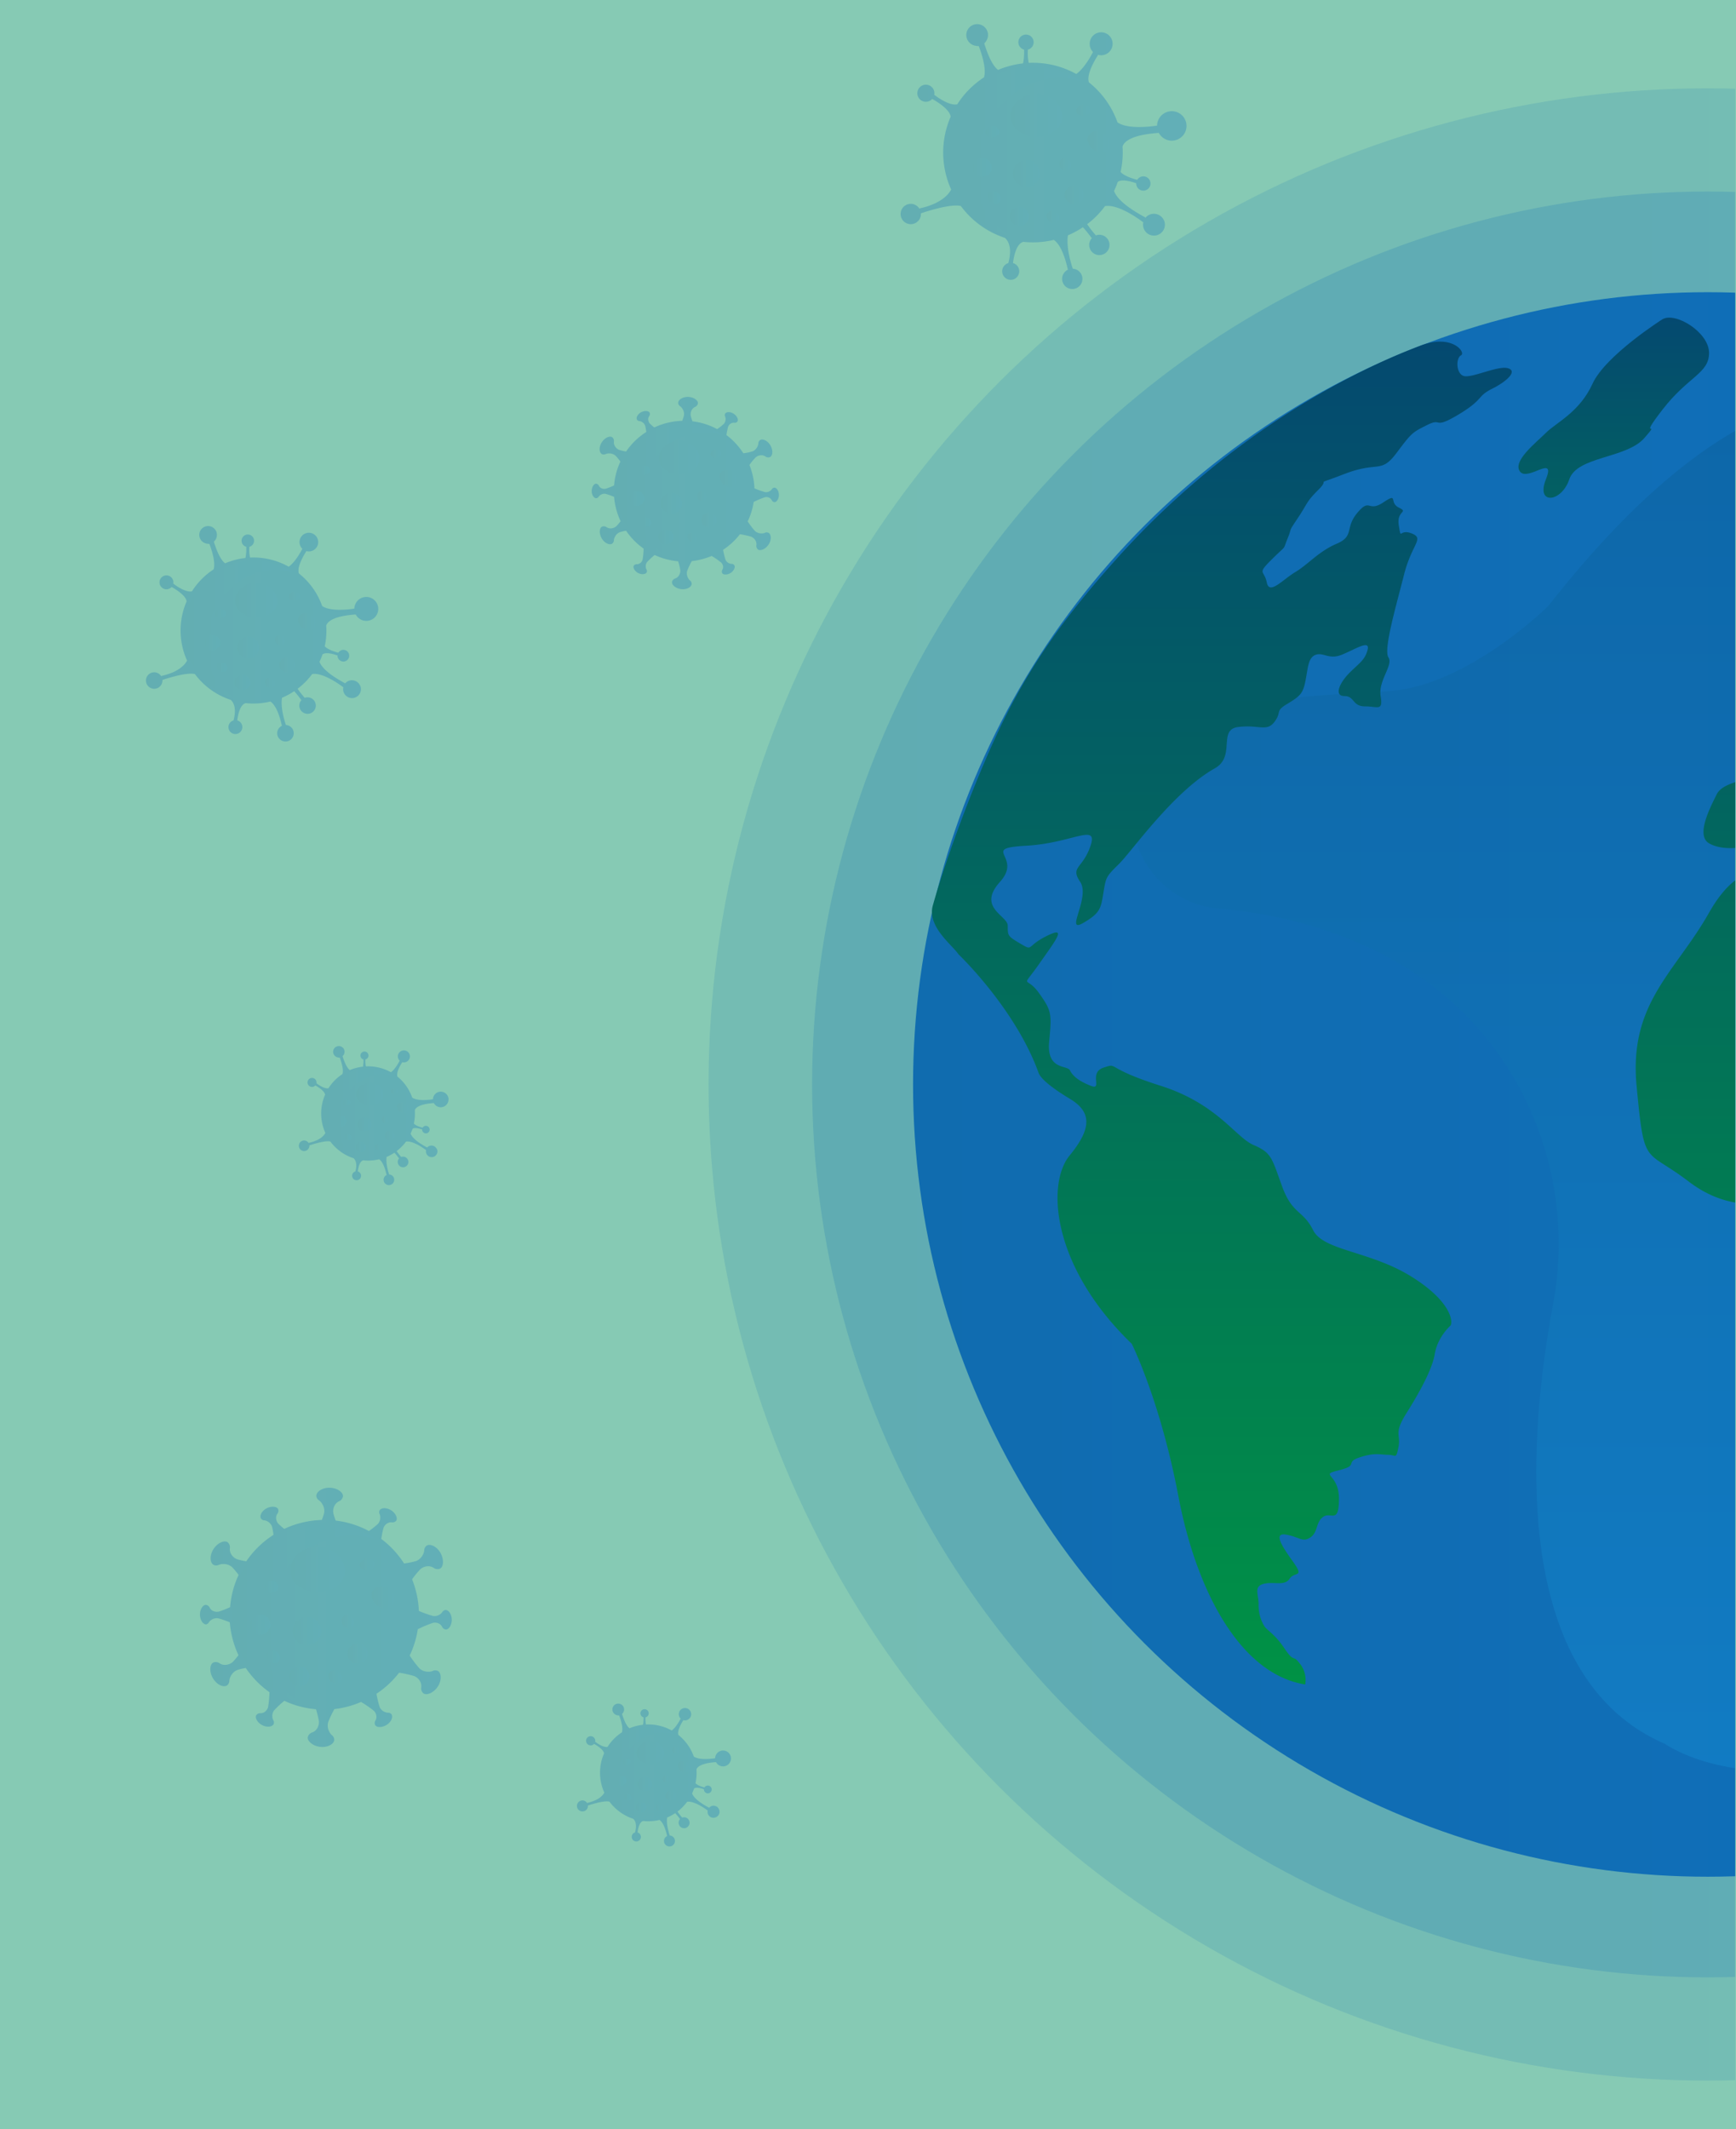<svg xmlns="http://www.w3.org/2000/svg" xmlns:xlink="http://www.w3.org/1999/xlink" viewBox="0 0 891.03 1092.17"><defs><style>.cls-1{fill:none;}.cls-2{fill:#86cab4;}.cls-3{opacity:0.3;}.cls-4{fill:url(#Degradado_sin_nombre_6);}.cls-5{fill:url(#Degradado_sin_nombre_6-2);}.cls-6{fill:url(#Degradado_sin_nombre_6-3);}.cls-7{fill:url(#Degradado_sin_nombre_6-4);}.cls-8{fill:url(#Degradado_sin_nombre_6-5);}.cls-9{fill:url(#Degradado_sin_nombre_6-6);}.cls-10{fill:url(#Degradado_sin_nombre_6-7);}.cls-11{fill:url(#Degradado_sin_nombre_6-8);}.cls-12{fill:url(#Degradado_sin_nombre_6-9);}.cls-13{fill:url(#Degradado_sin_nombre_6-10);}.cls-14{fill:url(#Degradado_sin_nombre_6-11);}.cls-15{fill:url(#Degradado_sin_nombre_6-12);}.cls-16{fill:url(#Degradado_sin_nombre_6-13);}.cls-17{fill:url(#Degradado_sin_nombre_6-14);}.cls-18{fill:url(#Degradado_sin_nombre_6-15);}.cls-19{fill:url(#Degradado_sin_nombre_6-16);}.cls-20{fill:url(#Degradado_sin_nombre_6-17);}.cls-21{fill:url(#Degradado_sin_nombre_6-18);}.cls-22{fill:url(#Degradado_sin_nombre_6-19);}.cls-23{fill:url(#Degradado_sin_nombre_6-20);}.cls-24{fill:url(#Degradado_sin_nombre_6-21);}.cls-25{fill:url(#Degradado_sin_nombre_6-22);}.cls-26{fill:url(#Degradado_sin_nombre_6-23);}.cls-27{fill:url(#Degradado_sin_nombre_6-24);}.cls-28{fill:url(#Degradado_sin_nombre_6-25);}.cls-29{fill:url(#Degradado_sin_nombre_6-26);}.cls-30{fill:url(#Degradado_sin_nombre_6-27);}.cls-31{fill:url(#Degradado_sin_nombre_6-28);}.cls-32{fill:url(#Degradado_sin_nombre_6-29);}.cls-33{fill:url(#Degradado_sin_nombre_6-30);}.cls-34{fill:url(#Degradado_sin_nombre_6-31);}.cls-35{fill:url(#Degradado_sin_nombre_6-32);}.cls-36{fill:url(#Degradado_sin_nombre_6-33);}.cls-37{fill:url(#Degradado_sin_nombre_6-34);}.cls-38{fill:url(#Degradado_sin_nombre_6-35);}.cls-39{fill:url(#Degradado_sin_nombre_6-36);}.cls-40{fill:url(#Degradado_sin_nombre_6-37);}.cls-41{fill:url(#Degradado_sin_nombre_6-38);}.cls-42{fill:url(#Degradado_sin_nombre_6-39);}.cls-43{fill:url(#Degradado_sin_nombre_6-40);}.cls-44{fill:url(#Degradado_sin_nombre_6-41);}.cls-45{fill:url(#Degradado_sin_nombre_6-42);}.cls-46{fill:url(#Degradado_sin_nombre_6-43);}.cls-47{fill:url(#Degradado_sin_nombre_6-44);}.cls-48{fill:url(#Degradado_sin_nombre_6-45);}.cls-49{fill:url(#Degradado_sin_nombre_6-46);}.cls-50{fill:url(#Degradado_sin_nombre_6-47);}.cls-51{fill:url(#Degradado_sin_nombre_6-48);}.cls-52{fill:url(#Degradado_sin_nombre_6-49);}.cls-53{fill:url(#Degradado_sin_nombre_6-50);}.cls-54{fill:url(#Degradado_sin_nombre_6-51);}.cls-55{fill:url(#Degradado_sin_nombre_6-52);}.cls-56{fill:url(#Degradado_sin_nombre_6-53);}.cls-57{fill:url(#Degradado_sin_nombre_6-54);}.cls-58{fill:url(#Degradado_sin_nombre_6-55);}.cls-59{fill:url(#Degradado_sin_nombre_6-56);}.cls-60{fill:url(#Degradado_sin_nombre_6-57);}.cls-61{fill:url(#Degradado_sin_nombre_6-58);}.cls-62{fill:url(#Degradado_sin_nombre_6-59);}.cls-63{fill:url(#Degradado_sin_nombre_6-60);}.cls-64{fill:url(#Degradado_sin_nombre_6-61);}.cls-65{fill:url(#Degradado_sin_nombre_6-62);}.cls-66{fill:url(#Degradado_sin_nombre_6-63);}.cls-67{fill:url(#Degradado_sin_nombre_6-64);}.cls-68{fill:url(#Degradado_sin_nombre_6-65);}.cls-69{fill:url(#Degradado_sin_nombre_6-66);}.cls-70{fill:url(#Degradado_sin_nombre_6-67);}.cls-71{fill:url(#Degradado_sin_nombre_6-68);}.cls-72{fill:url(#Degradado_sin_nombre_6-69);}.cls-73{fill:url(#Degradado_sin_nombre_6-70);}.cls-74{fill:url(#Degradado_sin_nombre_6-71);}.cls-75{fill:url(#Degradado_sin_nombre_6-72);}.cls-76{fill:url(#Degradado_sin_nombre_6-73);}.cls-77{fill:url(#Degradado_sin_nombre_6-74);}.cls-78{fill:url(#Degradado_sin_nombre_6-75);}.cls-79{fill:url(#Degradado_sin_nombre_6-76);}.cls-80{fill:url(#Degradado_sin_nombre_6-77);}.cls-81{fill:url(#Degradado_sin_nombre_6-78);}.cls-82{clip-path:url(#clip-path);}.cls-83{opacity:0.15;fill:url(#Degradado_sin_nombre_6-79);}.cls-84{fill:url(#Degradado_sin_nombre_6-80);}.cls-85,.cls-86{opacity:0.2;}.cls-85{fill:url(#Degradado_sin_nombre_6-81);}.cls-86{fill:url(#Degradado_sin_nombre_4);}.cls-87{fill:url(#Degradado_sin_nombre_12);}.cls-88{fill:url(#Degradado_sin_nombre_29);}.cls-89{fill:url(#Degradado_sin_nombre_12-2);}</style><linearGradient id="Degradado_sin_nombre_6" x1="303.7" y1="252.88" x2="399.78" y2="252.88" gradientUnits="userSpaceOnUse"><stop offset="0" stop-color="#106caf"/><stop offset="1" stop-color="#0f70bf"/></linearGradient><linearGradient id="Degradado_sin_nombre_6-2" x1="316.66" y1="251.19" x2="370.72" y2="251.19" xlink:href="#Degradado_sin_nombre_6"/><linearGradient id="Degradado_sin_nombre_6-3" x1="338.2" y1="234.69" x2="359.12" y2="234.69" xlink:href="#Degradado_sin_nombre_6"/><linearGradient id="Degradado_sin_nombre_6-4" x1="369.26" y1="245.37" x2="378.02" y2="245.37" xlink:href="#Degradado_sin_nombre_6"/><linearGradient id="Degradado_sin_nombre_6-5" x1="352.83" y1="275.68" x2="357.87" y2="275.68" xlink:href="#Degradado_sin_nombre_6"/><linearGradient id="Degradado_sin_nombre_6-6" x1="357.93" y1="254.52" x2="362.59" y2="254.52" xlink:href="#Degradado_sin_nombre_6"/><linearGradient id="Degradado_sin_nombre_6-7" x1="329.22" y1="267.89" x2="334.25" y2="267.89" xlink:href="#Degradado_sin_nombre_6"/><linearGradient id="Degradado_sin_nombre_6-8" x1="364.76" y1="232.73" x2="370.2" y2="232.73" xlink:href="#Degradado_sin_nombre_6"/><linearGradient id="Degradado_sin_nombre_6-9" x1="328.26" y1="241.34" x2="333.71" y2="241.34" xlink:href="#Degradado_sin_nombre_6"/><linearGradient id="Degradado_sin_nombre_6-10" x1="339.24" y1="258.18" x2="350.07" y2="258.18" xlink:href="#Degradado_sin_nombre_6"/><linearGradient id="Degradado_sin_nombre_6-11" x1="323.01" y1="255.72" x2="330.67" y2="255.72" xlink:href="#Degradado_sin_nombre_6"/><linearGradient id="Degradado_sin_nombre_6-12" x1="337.91" y1="275.42" x2="345.57" y2="275.42" xlink:href="#Degradado_sin_nombre_6"/><linearGradient id="Degradado_sin_nombre_6-13" x1="360.09" y1="266.74" x2="367.75" y2="266.74" xlink:href="#Degradado_sin_nombre_6"/><linearGradient id="Degradado_sin_nombre_6-14" x1="102.42" y1="829.55" x2="231.86" y2="829.55" xlink:href="#Degradado_sin_nombre_6"/><linearGradient id="Degradado_sin_nombre_6-15" x1="119.88" y1="827.27" x2="192.72" y2="827.27" xlink:href="#Degradado_sin_nombre_6"/><linearGradient id="Degradado_sin_nombre_6-16" x1="148.9" y1="805.04" x2="177.09" y2="805.04" xlink:href="#Degradado_sin_nombre_6"/><linearGradient id="Degradado_sin_nombre_6-17" x1="190.74" y1="819.43" x2="202.55" y2="819.43" xlink:href="#Degradado_sin_nombre_6"/><linearGradient id="Degradado_sin_nombre_6-18" x1="168.61" y1="860.27" x2="175.4" y2="860.27" xlink:href="#Degradado_sin_nombre_6"/><linearGradient id="Degradado_sin_nombre_6-19" x1="175.49" y1="831.75" x2="181.77" y2="831.75" xlink:href="#Degradado_sin_nombre_6"/><linearGradient id="Degradado_sin_nombre_6-20" x1="136.8" y1="849.77" x2="143.58" y2="849.77" xlink:href="#Degradado_sin_nombre_6"/><linearGradient id="Degradado_sin_nombre_6-21" x1="184.68" y1="802.41" x2="192.02" y2="802.41" xlink:href="#Degradado_sin_nombre_6"/><linearGradient id="Degradado_sin_nombre_6-22" x1="135.52" y1="814" x2="142.85" y2="814" xlink:href="#Degradado_sin_nombre_6"/><linearGradient id="Degradado_sin_nombre_6-23" x1="150.3" y1="836.69" x2="164.89" y2="836.69" xlink:href="#Degradado_sin_nombre_6"/><linearGradient id="Degradado_sin_nombre_6-24" x1="128.44" y1="833.37" x2="138.76" y2="833.37" xlink:href="#Degradado_sin_nombre_6"/><linearGradient id="Degradado_sin_nombre_6-25" x1="148.51" y1="859.92" x2="158.83" y2="859.92" xlink:href="#Degradado_sin_nombre_6"/><linearGradient id="Degradado_sin_nombre_6-26" x1="178.4" y1="848.22" x2="188.71" y2="848.22" xlink:href="#Degradado_sin_nombre_6"/><linearGradient id="Degradado_sin_nombre_6-27" x1="74.87" y1="325.06" x2="194.19" y2="325.06" xlink:href="#Degradado_sin_nombre_6"/><linearGradient id="Degradado_sin_nombre_6-28" x1="94.26" y1="322.82" x2="150.35" y2="322.82" xlink:href="#Degradado_sin_nombre_6"/><linearGradient id="Degradado_sin_nombre_6-29" x1="120.72" y1="307.8" x2="142.42" y2="307.8" xlink:href="#Degradado_sin_nombre_6"/><linearGradient id="Degradado_sin_nombre_6-30" x1="152.94" y1="318.88" x2="162.04" y2="318.88" xlink:href="#Degradado_sin_nombre_6"/><linearGradient id="Degradado_sin_nombre_6-31" x1="135.9" y1="350.33" x2="141.13" y2="350.33" xlink:href="#Degradado_sin_nombre_6"/><linearGradient id="Degradado_sin_nombre_6-32" x1="141.19" y1="328.37" x2="146.03" y2="328.37" xlink:href="#Degradado_sin_nombre_6"/><linearGradient id="Degradado_sin_nombre_6-33" x1="111.4" y1="342.25" x2="116.62" y2="342.25" xlink:href="#Degradado_sin_nombre_6"/><linearGradient id="Degradado_sin_nombre_6-34" x1="148.27" y1="305.77" x2="153.92" y2="305.77" xlink:href="#Degradado_sin_nombre_6"/><linearGradient id="Degradado_sin_nombre_6-35" x1="110.41" y1="314.7" x2="116.06" y2="314.7" xlink:href="#Degradado_sin_nombre_6"/><linearGradient id="Degradado_sin_nombre_6-36" x1="121.79" y1="332.17" x2="133.03" y2="332.17" xlink:href="#Degradado_sin_nombre_6"/><linearGradient id="Degradado_sin_nombre_6-37" x1="104.96" y1="329.61" x2="112.9" y2="329.61" xlink:href="#Degradado_sin_nombre_6"/><linearGradient id="Degradado_sin_nombre_6-38" x1="120.41" y1="350.06" x2="128.36" y2="350.06" xlink:href="#Degradado_sin_nombre_6"/><linearGradient id="Degradado_sin_nombre_6-39" x1="143.43" y1="341.05" x2="151.38" y2="341.05" xlink:href="#Degradado_sin_nombre_6"/><linearGradient id="Degradado_sin_nombre_6-40" x1="153.27" y1="572.19" x2="230.23" y2="572.19" xlink:href="#Degradado_sin_nombre_6"/><linearGradient id="Degradado_sin_nombre_6-41" x1="165.78" y1="570.75" x2="201.96" y2="570.75" xlink:href="#Degradado_sin_nombre_6"/><linearGradient id="Degradado_sin_nombre_6-42" x1="182.84" y1="561.06" x2="196.84" y2="561.06" xlink:href="#Degradado_sin_nombre_6"/><linearGradient id="Degradado_sin_nombre_6-43" x1="203.62" y1="568.2" x2="209.49" y2="568.2" xlink:href="#Degradado_sin_nombre_6"/><linearGradient id="Degradado_sin_nombre_6-44" x1="192.63" y1="588.49" x2="196" y2="588.49" xlink:href="#Degradado_sin_nombre_6"/><linearGradient id="Degradado_sin_nombre_6-45" x1="196.05" y1="574.32" x2="199.17" y2="574.32" xlink:href="#Degradado_sin_nombre_6"/><linearGradient id="Degradado_sin_nombre_6-46" x1="176.83" y1="583.28" x2="180.2" y2="583.28" xlink:href="#Degradado_sin_nombre_6"/><linearGradient id="Degradado_sin_nombre_6-47" x1="200.61" y1="559.75" x2="204.26" y2="559.75" xlink:href="#Degradado_sin_nombre_6"/><linearGradient id="Degradado_sin_nombre_6-48" x1="176.19" y1="565.51" x2="179.84" y2="565.51" xlink:href="#Degradado_sin_nombre_6"/><linearGradient id="Degradado_sin_nombre_6-49" x1="183.53" y1="576.78" x2="190.78" y2="576.78" xlink:href="#Degradado_sin_nombre_6"/><linearGradient id="Degradado_sin_nombre_6-50" x1="172.68" y1="575.13" x2="177.8" y2="575.13" xlink:href="#Degradado_sin_nombre_6"/><linearGradient id="Degradado_sin_nombre_6-51" x1="182.65" y1="588.31" x2="187.77" y2="588.31" xlink:href="#Degradado_sin_nombre_6"/><linearGradient id="Degradado_sin_nombre_6-52" x1="197.49" y1="582.5" x2="202.62" y2="582.5" xlink:href="#Degradado_sin_nombre_6"/><linearGradient id="Degradado_sin_nombre_6-53" x1="296.22" y1="910.38" x2="375.26" y2="910.38" xlink:href="#Degradado_sin_nombre_6"/><linearGradient id="Degradado_sin_nombre_6-54" x1="309.07" y1="908.9" x2="346.23" y2="908.9" xlink:href="#Degradado_sin_nombre_6"/><linearGradient id="Degradado_sin_nombre_6-55" x1="326.6" y1="898.95" x2="340.97" y2="898.95" xlink:href="#Degradado_sin_nombre_6"/><linearGradient id="Degradado_sin_nombre_6-56" x1="347.94" y1="906.29" x2="353.97" y2="906.29" xlink:href="#Degradado_sin_nombre_6"/><linearGradient id="Degradado_sin_nombre_6-57" x1="336.65" y1="927.12" x2="340.12" y2="927.12" xlink:href="#Degradado_sin_nombre_6"/><linearGradient id="Degradado_sin_nombre_6-58" x1="340.16" y1="912.58" x2="343.36" y2="912.58" xlink:href="#Degradado_sin_nombre_6"/><linearGradient id="Degradado_sin_nombre_6-59" x1="320.42" y1="921.77" x2="323.88" y2="921.77" xlink:href="#Degradado_sin_nombre_6"/><linearGradient id="Degradado_sin_nombre_6-60" x1="344.85" y1="897.61" x2="348.59" y2="897.61" xlink:href="#Degradado_sin_nombre_6"/><linearGradient id="Degradado_sin_nombre_6-61" x1="319.77" y1="903.52" x2="323.51" y2="903.52" xlink:href="#Degradado_sin_nombre_6"/><linearGradient id="Degradado_sin_nombre_6-62" x1="327.31" y1="915.1" x2="334.75" y2="915.1" xlink:href="#Degradado_sin_nombre_6"/><linearGradient id="Degradado_sin_nombre_6-63" x1="316.16" y1="913.4" x2="321.42" y2="913.4" xlink:href="#Degradado_sin_nombre_6"/><linearGradient id="Degradado_sin_nombre_6-64" x1="326.4" y1="926.95" x2="331.66" y2="926.95" xlink:href="#Degradado_sin_nombre_6"/><linearGradient id="Degradado_sin_nombre_6-65" x1="341.64" y1="920.98" x2="346.91" y2="920.98" xlink:href="#Degradado_sin_nombre_6"/><linearGradient id="Degradado_sin_nombre_6-66" x1="462.26" y1="80.27" x2="608.92" y2="80.27" xlink:href="#Degradado_sin_nombre_6"/><linearGradient id="Degradado_sin_nombre_6-67" x1="486.09" y1="77.52" x2="555.04" y2="77.52" xlink:href="#Degradado_sin_nombre_6"/><linearGradient id="Degradado_sin_nombre_6-68" x1="518.61" y1="59.05" x2="545.29" y2="59.05" xlink:href="#Degradado_sin_nombre_6"/><linearGradient id="Degradado_sin_nombre_6-69" x1="558.22" y1="72.68" x2="569.4" y2="72.68" xlink:href="#Degradado_sin_nombre_6"/><linearGradient id="Degradado_sin_nombre_6-70" x1="537.27" y1="111.33" x2="543.7" y2="111.33" xlink:href="#Degradado_sin_nombre_6"/><linearGradient id="Degradado_sin_nombre_6-71" x1="543.78" y1="84.34" x2="549.72" y2="84.34" xlink:href="#Degradado_sin_nombre_6"/><linearGradient id="Degradado_sin_nombre_6-72" x1="507.16" y1="101.4" x2="513.58" y2="101.4" xlink:href="#Degradado_sin_nombre_6"/><linearGradient id="Degradado_sin_nombre_6-73" x1="552.48" y1="56.56" x2="559.42" y2="56.56" xlink:href="#Degradado_sin_nombre_6"/><linearGradient id="Degradado_sin_nombre_6-74" x1="505.94" y1="67.54" x2="512.89" y2="67.54" xlink:href="#Degradado_sin_nombre_6"/><linearGradient id="Degradado_sin_nombre_6-75" x1="519.93" y1="89.02" x2="533.75" y2="89.02" xlink:href="#Degradado_sin_nombre_6"/><linearGradient id="Degradado_sin_nombre_6-76" x1="499.24" y1="85.87" x2="509.01" y2="85.87" xlink:href="#Degradado_sin_nombre_6"/><linearGradient id="Degradado_sin_nombre_6-77" x1="518.24" y1="111" x2="528.01" y2="111" xlink:href="#Degradado_sin_nombre_6"/><linearGradient id="Degradado_sin_nombre_6-78" x1="546.53" y1="99.93" x2="556.3" y2="99.93" xlink:href="#Degradado_sin_nombre_6"/><clipPath id="clip-path"><rect class="cls-1" x="215.96" y="4.58" width="674.66" height="1083" transform="translate(1106.58 1092.17) rotate(180)"/></clipPath><linearGradient id="Degradado_sin_nombre_6-79" x1="363.69" y1="556.26" x2="1389.29" y2="556.26" xlink:href="#Degradado_sin_nombre_6"/><linearGradient id="Degradado_sin_nombre_6-80" x1="468.64" y1="556.26" x2="1284.34" y2="556.26" xlink:href="#Degradado_sin_nombre_6"/><linearGradient id="Degradado_sin_nombre_6-81" x1="416.83" y1="556.26" x2="1336.15" y2="556.26" xlink:href="#Degradado_sin_nombre_6"/><linearGradient id="Degradado_sin_nombre_4" x1="843.25" y1="908.3" x2="843.25" y2="202.97" gradientUnits="userSpaceOnUse"><stop offset="0" stop-color="#19b1f4"/><stop offset="1" stop-color="#044970"/></linearGradient><linearGradient id="Degradado_sin_nombre_12" x1="626.91" y1="864.03" x2="626.91" y2="175.29" gradientUnits="userSpaceOnUse"><stop offset="0" stop-color="#009245"/><stop offset="1" stop-color="#044970"/></linearGradient><linearGradient id="Degradado_sin_nombre_29" x1="828.27" y1="255.29" x2="828.27" y2="162.93" gradientUnits="userSpaceOnUse"><stop offset="0" stop-color="#036062"/><stop offset="1" stop-color="#044970"/></linearGradient><linearGradient id="Degradado_sin_nombre_12-2" x1="1056.31" y1="824.93" x2="1056.31" y2="155.67" xlink:href="#Degradado_sin_nombre_12"/></defs><title>mundo</title><g id="Tarjetas"><rect class="cls-2" x="-10.76" y="-13.42" width="912.63" height="1119"/><g class="cls-3"><path class="cls-4" d="M394.56,273.35a2.22,2.22,0,0,0-2.09,0,4.05,4.05,0,0,1-1.69.26,4.92,4.92,0,0,1-3.31-1.26,44.53,44.53,0,0,1-3.71-4.9,35.59,35.59,0,0,0,3.09-10,48.27,48.27,0,0,1,5.82-2.42,3.39,3.39,0,0,1,2.21.29,2.77,2.77,0,0,1,1.18,1.17,1.8,1.8,0,0,0,1.49,1.09c1.14,0,2.27-1.77,2.23-3.83s-1.22-3.63-2.36-3.61a1.62,1.62,0,0,0-1.28.84,3.11,3.11,0,0,1-.92.85,3.58,3.58,0,0,1-2.53.6,43,43,0,0,1-5.45-1.93,36.25,36.25,0,0,0-2.58-12,33.85,33.85,0,0,1,3.15-3.84,4.6,4.6,0,0,1,2.82-1.14,3.7,3.7,0,0,1,2.19.6,2.46,2.46,0,0,0,2.5.29c1.34-.79,1.51-3.62.08-6s-3.89-3.5-5.23-2.71a2.24,2.24,0,0,0-.95,1.86,4.16,4.16,0,0,1-.52,1.63,4.93,4.93,0,0,1-2.6,2.4,34.31,34.31,0,0,1-4.56.92,35.74,35.74,0,0,0-8.68-9.34,33.28,33.28,0,0,1,.86-4.28,3.4,3.4,0,0,1,1.45-1.69,2.78,2.78,0,0,1,1.63-.36,1.78,1.78,0,0,0,1.72-.65c.61-1-.25-2.87-2-4s-3.72-1-4.32,0a1.62,1.62,0,0,0,0,1.53,3.09,3.09,0,0,1,.21,1.24,3.58,3.58,0,0,1-.87,2.44,31.16,31.16,0,0,1-3.44,2.71,35.63,35.63,0,0,0-12.66-4,21.57,21.57,0,0,1-.89-2.76,4.58,4.58,0,0,1,.48-3,3.72,3.72,0,0,1,1.64-1.57,2.46,2.46,0,0,0,1.55-2c0-1.55-2.34-3.16-5.14-3.19s-5,1.53-5,3.08a2.23,2.23,0,0,0,1.1,1.78,4,4,0,0,1,1.13,1.29,4.86,4.86,0,0,1,.71,3.46,23.09,23.09,0,0,1-.88,2.66,36.16,36.16,0,0,0-14.31,3.4,24.13,24.13,0,0,1-2.37-2.08,3.44,3.44,0,0,1-.77-2.09,2.71,2.71,0,0,1,.48-1.6,1.79,1.79,0,0,0,.27-1.82c-.55-1-2.63-1.18-4.43-.18s-2.64,2.77-2.09,3.77a1.61,1.61,0,0,0,1.34.74,3,3,0,0,1,1.19.42,3.57,3.57,0,0,1,1.7,2,23,23,0,0,1,.56,3.16,35.84,35.84,0,0,0-10.35,10,26.16,26.16,0,0,1-3.45-.77,4.57,4.57,0,0,1-2.32-2,3.72,3.72,0,0,1-.5-2.22,2.42,2.42,0,0,0-.9-2.34c-1.32-.82-3.91.35-5.39,2.74s-1.28,5.07.05,5.89a2.21,2.21,0,0,0,2.08,0,4.05,4.05,0,0,1,1.69-.3,4.84,4.84,0,0,1,3.33,1.18,29.32,29.32,0,0,1,2.47,3A36,36,0,0,0,315.18,249a33,33,0,0,1-4.36,1.7,3.32,3.32,0,0,1-2.21-.31,2.7,2.7,0,0,1-1.17-1.17,1.81,1.81,0,0,0-1.48-1.11c-1.14,0-2.28,1.76-2.26,3.82s1.19,3.64,2.33,3.63a1.67,1.67,0,0,0,1.29-.83,2.88,2.88,0,0,1,.92-.85,3.58,3.58,0,0,1,2.53-.57,32.32,32.32,0,0,1,4.42,1.55,36.4,36.4,0,0,0,3.33,12.48,23.86,23.86,0,0,1-2.12,2.53,4.52,4.52,0,0,1-2.81,1.16,3.65,3.65,0,0,1-2.19-.57,2.45,2.45,0,0,0-2.5-.27c-1.34.8-1.47,3.64,0,6.05s3.93,3.46,5.26,2.65a2.24,2.24,0,0,0,.94-1.86,4,4,0,0,1,.5-1.64,4.91,4.91,0,0,1,2.57-2.43,25.89,25.89,0,0,1,3.18-.73,35.9,35.9,0,0,0,9,9.18,40.18,40.18,0,0,1-.54,5.68,3.29,3.29,0,0,1-1.29,1.81,2.61,2.61,0,0,1-1.58.5,1.83,1.83,0,0,0-1.66.81c-.52,1,.51,2.84,2.35,3.76s3.78.62,4.3-.4a1.62,1.62,0,0,0-.15-1.52,3.08,3.08,0,0,1-.33-1.22,3.6,3.6,0,0,1,.65-2.51,39,39,0,0,1,3.91-3.63,36.19,36.19,0,0,0,12.05,3.21,32.33,32.33,0,0,1,1.11,4.45,4.59,4.59,0,0,1-.76,2.94,3.73,3.73,0,0,1-1.77,1.41,2.46,2.46,0,0,0-1.72,1.84c-.16,1.55,2,3.36,4.82,3.65s5.12-1.06,5.28-2.61a2.23,2.23,0,0,0-.93-1.87,4.21,4.21,0,0,1-1-1.39,4.87,4.87,0,0,1-.39-3.51,40.26,40.26,0,0,1,2.37-5,36.36,36.36,0,0,0,10.19-2.64,43.66,43.66,0,0,1,4.88,3.37,3.45,3.45,0,0,1,1,2,2.76,2.76,0,0,1-.34,1.63,1.81,1.81,0,0,0-.11,1.84c.64.95,2.72.94,4.43-.21s2.39-3,1.75-3.94a1.63,1.63,0,0,0-1.4-.62,3.1,3.1,0,0,1-1.22-.31,3.61,3.61,0,0,1-1.87-1.8,38.62,38.62,0,0,1-1.24-5.1,35.94,35.94,0,0,0,8.64-8,42,42,0,0,1,5.74,1.26,4.63,4.63,0,0,1,2.27,2,3.73,3.73,0,0,1,.44,2.23,2.47,2.47,0,0,0,.85,2.37c1.31.85,3.92-.28,5.45-2.63S395.87,274.2,394.56,273.35Z"/><path class="cls-5" d="M333.14,239.55c8.31-13.75,22.85-20.76,37.58-16.48q-.69-.47-1.41-.9a34.71,34.71,0,1,0-27.6,63C326.42,275,323.53,255.48,333.14,239.55Z"/><path class="cls-6" d="M359.12,235.42c-.12,4.55-4.9,8.11-10.68,8s-10.36-4-10.24-8.52,4.93-9,10.7-8.86S359.24,230.87,359.12,235.42Z"/><path class="cls-7" d="M377.1,248.65c-1.39,1.53-4.1,1.33-6-.44s-2.38-4.45-1-6,4.39-1.64,6.33.14S378.5,247.12,377.1,248.65Z"/><path class="cls-8" d="M357.34,277.57a2.81,2.81,0,0,1-4-3.69,2.76,2.76,0,0,1,4,3.69Z"/><path class="cls-9" d="M359.39,252a2.81,2.81,0,0,1,1.93,5.12,2.76,2.76,0,0,1-1.93-5.12Z"/><path class="cls-10" d="M333.71,269.8a2.82,2.82,0,0,1-4-3.73,2.76,2.76,0,0,1,4,3.73Z"/><path class="cls-11" d="M370.18,232.39a2.82,2.82,0,0,1-5.4.91,2.76,2.76,0,0,1,5.4-.91Z"/><path class="cls-12" d="M333.69,241a2.82,2.82,0,0,1-5.4.91,2.76,2.76,0,0,1,5.4-.91Z"/><circle class="cls-13" cx="344.65" cy="258.18" r="5.42"/><circle class="cls-14" cx="326.84" cy="255.72" r="3.83"/><circle class="cls-15" cx="341.74" cy="275.42" r="3.83"/><circle class="cls-16" cx="363.92" cy="266.74" r="3.83"/><path class="cls-17" d="M224.83,857.13a3,3,0,0,0-2.81,0,5.4,5.4,0,0,1-2.29.35,6.52,6.52,0,0,1-4.45-1.69,58.36,58.36,0,0,1-5-6.6,48.22,48.22,0,0,0,4.17-13.51,63.49,63.49,0,0,1,7.83-3.27,4.52,4.52,0,0,1,3,.4,3.68,3.68,0,0,1,1.6,1.57,2.4,2.4,0,0,0,2,1.47c1.54,0,3.06-2.39,3-5.16s-1.65-4.89-3.18-4.87a2.24,2.24,0,0,0-1.73,1.14,4,4,0,0,1-1.24,1.15,4.8,4.8,0,0,1-3.4.8,57.5,57.5,0,0,1-7.34-2.6,49,49,0,0,0-3.48-16.22,46,46,0,0,1,4.25-5.17,6.17,6.17,0,0,1,3.8-1.53,5,5,0,0,1,3,.8,3.3,3.3,0,0,0,3.36.4c1.81-1.06,2-4.89.11-8.15s-5.24-4.71-7-3.64a3,3,0,0,0-1.29,2.5,5.57,5.57,0,0,1-.7,2.2,6.61,6.61,0,0,1-3.5,3.23,44.12,44.12,0,0,1-6.14,1.24,48.24,48.24,0,0,0-11.69-12.58,40.16,40.16,0,0,1,1.16-5.76,4.56,4.56,0,0,1,2-2.29,3.76,3.76,0,0,1,2.19-.48,2.41,2.41,0,0,0,2.32-.88c.82-1.3-.34-3.86-2.69-5.33s-5-1.29-5.81,0a2.2,2.2,0,0,0,0,2.06,4.12,4.12,0,0,1,.29,1.67,4.81,4.81,0,0,1-1.18,3.28,40.32,40.32,0,0,1-4.63,3.65,48.45,48.45,0,0,0-17.05-5.35,31.45,31.45,0,0,1-1.21-3.71,6.17,6.17,0,0,1,.66-4.05,5,5,0,0,1,2.2-2.11,3.29,3.29,0,0,0,2.08-2.68c0-2.09-3.14-4.26-6.91-4.3s-6.74,2.06-6.77,4.16a3,3,0,0,0,1.48,2.39,5.41,5.41,0,0,1,1.52,1.74,6.48,6.48,0,0,1,1,4.66,28.06,28.06,0,0,1-1.18,3.58,49,49,0,0,0-19.29,4.58,31.28,31.28,0,0,1-3.18-2.8,4.58,4.58,0,0,1-1-2.82,3.58,3.58,0,0,1,.65-2.14,2.44,2.44,0,0,0,.36-2.46c-.74-1.35-3.54-1.59-6-.25s-3.56,3.74-2.81,5.09a2.16,2.16,0,0,0,1.8,1,4.14,4.14,0,0,1,1.6.56,4.85,4.85,0,0,1,2.3,2.63,30.88,30.88,0,0,1,.75,4.26,48.25,48.25,0,0,0-13.94,13.54,37.37,37.37,0,0,1-4.66-1,6.26,6.26,0,0,1-3.12-2.65,5,5,0,0,1-.66-3,3.32,3.32,0,0,0-1.22-3.16c-1.78-1.11-5.27.48-7.26,3.69s-1.73,6.83.06,7.94a3,3,0,0,0,2.81,0,5.5,5.5,0,0,1,2.27-.4,6.55,6.55,0,0,1,4.49,1.59,38.44,38.44,0,0,1,3.33,4,48.32,48.32,0,0,0-4.36,16.54,47.11,47.11,0,0,1-5.88,2.3,4.6,4.6,0,0,1-3-.42,3.73,3.73,0,0,1-1.58-1.59,2.41,2.41,0,0,0-2-1.48c-1.54,0-3.08,2.36-3,5.13s1.61,4.91,3.15,4.9A2.22,2.22,0,0,0,107.3,832a4,4,0,0,1,1.25-1.14,4.86,4.86,0,0,1,3.4-.78,45.28,45.28,0,0,1,6,2.09A48.93,48.93,0,0,0,122.39,849a33.14,33.14,0,0,1-2.85,3.41,6.18,6.18,0,0,1-3.79,1.57,5,5,0,0,1-3-.78,3.32,3.32,0,0,0-3.37-.36c-1.8,1.08-2,4.91,0,8.15s5.28,4.65,7.08,3.57a3,3,0,0,0,1.26-2.51,5.58,5.58,0,0,1,.68-2.21,6.55,6.55,0,0,1,3.47-3.26,31.42,31.42,0,0,1,4.27-1A48.37,48.37,0,0,0,138.32,868a55.4,55.4,0,0,1-.73,7.65,4.59,4.59,0,0,1-1.73,2.45,3.67,3.67,0,0,1-2.14.67,2.45,2.45,0,0,0-2.24,1.09c-.69,1.37.69,3.82,3.17,5.07s5.09.83,5.79-.55a2.19,2.19,0,0,0-.2-2.05,4,4,0,0,1-.44-1.63,4.81,4.81,0,0,1,.88-3.38,50.29,50.29,0,0,1,5.27-4.9,48.13,48.13,0,0,0,16.22,4.32,44.68,44.68,0,0,1,1.5,6,6.2,6.2,0,0,1-1,4,5,5,0,0,1-2.4,1.9,3.32,3.32,0,0,0-2.31,2.48c-.22,2.09,2.74,4.53,6.49,4.92s6.9-1.43,7.12-3.52a3,3,0,0,0-1.26-2.52,5.38,5.38,0,0,1-1.35-1.87,6.51,6.51,0,0,1-.53-4.73,53.45,53.45,0,0,1,3.19-6.73A49,49,0,0,0,185.32,873a58.63,58.63,0,0,1,6.59,4.54,4.52,4.52,0,0,1,1.28,2.72,3.66,3.66,0,0,1-.45,2.19,2.43,2.43,0,0,0-.15,2.48c.86,1.28,3.67,1.27,6-.27s3.22-4,2.36-5.32a2.2,2.2,0,0,0-1.89-.83,4.11,4.11,0,0,1-1.64-.42,4.79,4.79,0,0,1-2.52-2.42,51.57,51.57,0,0,1-1.67-6.88A48.13,48.13,0,0,0,204.84,858a55.86,55.86,0,0,1,7.72,1.71,6.1,6.1,0,0,1,3.06,2.72,4.91,4.91,0,0,1,.6,3,3.3,3.3,0,0,0,1.15,3.19c1.76,1.15,5.28-.36,7.34-3.53S226.59,858.27,224.83,857.13Z"/><path class="cls-18" d="M142.09,811.59c11.19-18.53,30.78-28,50.63-22.2-.63-.41-1.26-.82-1.91-1.21a46.75,46.75,0,1,0-48.34,80,47.3,47.3,0,0,0,11.15,4.89C133,859.29,129.14,833.05,142.09,811.59Z"/><path class="cls-19" d="M177.08,806c-.16,6.13-6.6,10.93-14.38,10.73s-14-5.35-13.79-11.48,6.63-12.15,14.41-11.94S177.24,799.89,177.08,806Z"/><path class="cls-20" d="M201.31,823.85c-1.88,2.06-5.53,1.8-8.14-.59s-3.21-6-1.33-8.06,5.91-2.21,8.52.18S203.19,821.79,201.31,823.85Z"/><path class="cls-21" d="M174.69,862.81c-1.08,1.18-3.18,1-4.68-.35s-1.85-3.44-.76-4.63a3.72,3.72,0,0,1,5.44,5Z"/><path class="cls-22" d="M177.45,828.3c1.5-.57,3.3.51,4,2.42s.09,3.91-1.41,4.48a3.72,3.72,0,0,1-2.61-6.9Z"/><path class="cls-23" d="M142.85,852.34c-1.09,1.17-3.19,1-4.68-.39s-1.81-3.46-.72-4.64a3.72,3.72,0,0,1,5.4,5Z"/><path class="cls-24" d="M192,801.94c.27,1.59-1.14,3.14-3.15,3.48s-3.85-.67-4.12-2.25a3.72,3.72,0,0,1,7.27-1.23Z"/><path class="cls-25" d="M142.82,813.54c.27,1.58-1.14,3.14-3.15,3.48s-3.85-.67-4.12-2.25a3.72,3.72,0,0,1,7.27-1.23Z"/><circle class="cls-26" cx="157.59" cy="836.69" r="7.29"/><circle class="cls-27" cx="133.6" cy="833.37" r="5.16"/><circle class="cls-28" cx="153.67" cy="859.92" r="5.16"/><circle class="cls-29" cx="183.55" cy="848.22" r="5.16"/><path class="cls-30" d="M184.78,351.61a4.56,4.56,0,0,0-7.81-.85l.11-.31c-9.26-4.93-12.25-8.69-13.09-11a34.31,34.31,0,0,0,1.53-3.75c.63-.57,2.46-1.3,7.66.51l.08-.2a3,3,0,1,0,.41-1.22c-.66-.16-5.16-1.3-7-3.29a37.27,37.27,0,0,0,.78-10.56c.3-1.33,2.32-4.86,15.08-5.75v-.09a6.14,6.14,0,1,0-.07-5.38,6.07,6.07,0,0,0-.58,2.47c-2.56.39-12.31,1.64-16.52-1.35a37.27,37.27,0,0,0-11.92-16.68c-.52-1.41-.52-4.6,3.77-11.38l-.28-.2a4.79,4.79,0,1,0-3.13-3.74,4.74,4.74,0,0,0,1.39,2.65c-.46.91-3.5,6.73-7,9.19A37.2,37.2,0,0,0,128.33,286a19.93,19.93,0,0,1-.34-5.48l-.23,0a3.11,3.11,0,0,0,1.44-.66,3.2,3.2,0,1,0-4.49-.48,3.23,3.23,0,0,0,1.68,1.08,24.37,24.37,0,0,1-.4,5.75,37.74,37.74,0,0,0-10.44,2.72c-1.24-.87-3.43-3.44-5.78-11.06a5.84,5.84,0,0,0,.91-1.15,4.53,4.53,0,1,0-6.23,1.51,5.22,5.22,0,0,0,3,.73c.69,1.75,3.44,9.16,2.18,13.1a37.42,37.42,0,0,0-11.12,11.25c-1,.26-3.92.29-9.6-3.95a3.69,3.69,0,0,0,0-1.44,3.56,3.56,0,1,0-2.7,4.25,3.51,3.51,0,0,0,1.86-1.08c1.54.84,7.43,4.28,7.7,7.42A37.44,37.44,0,0,0,96,338.82c-.76,1.55-3.65,5.83-13.21,7.91l.06.3a4.23,4.23,0,1,0-.14,4.32,4.29,4.29,0,0,0,.65-2.57c1.2-.41,12.33-4.16,16.69-3A37.59,37.59,0,0,0,118.43,359c1.28,1.12,3.18,4,1.42,10.53a3.56,3.56,0,1,0,1.94,0c.18-1.68,1.07-8,4.32-8.86a37.55,37.55,0,0,0,12.69-.82c1.9,1.29,4.12,4.58,5.86,12.32l.3,0a4.24,4.24,0,1,0,4.27.68,4.28,4.28,0,0,0-2.48-1c-.36-1-2.9-8.45-2-13.94a37.34,37.34,0,0,0,6.25-3.37,48.08,48.08,0,0,1,3.62,4.51l.27-.15a4.28,4.28,0,0,0-1.08,1.8,4.23,4.23,0,1,0,2.61-2.76,44.31,44.31,0,0,1-3.67-4.65,37.29,37.29,0,0,0,7.47-7.53c5.63-1,14.87,5.92,16,6.77a4.57,4.57,0,1,0,8.62-.92Z"/><path class="cls-31" d="M111.37,310.75c8.61-14.27,23.7-21.54,39-17.1-.48-.32-1-.64-1.46-.94a36,36,0,1,0-28.64,65.41C104.39,347.48,101.39,327.27,111.37,310.75Z"/><path class="cls-32" d="M142.42,308.55c-.12,4.72-5.08,8.42-11.08,8.26S120.6,312.7,120.72,308s5.11-9.36,11.1-9.2S142.55,303.83,142.42,308.55Z"/><path class="cls-33" d="M161.08,322.29c-1.45,1.58-4.26,1.38-6.27-.46s-2.47-4.62-1-6.21,4.54-1.7,6.56.14S162.53,320.7,161.08,322.29Z"/><path class="cls-34" d="M140.58,352.29a2.92,2.92,0,0,1-4.19-3.84,2.87,2.87,0,0,1,4.19,3.84Z"/><path class="cls-35" d="M142.7,325.71a2.59,2.59,0,0,1,3.1,1.86c.55,1.47.07,3-1.09,3.45a2.86,2.86,0,0,1-2-5.31Z"/><path class="cls-36" d="M116.06,344.22a2.92,2.92,0,0,1-4.16-3.87,2.87,2.87,0,0,1,4.16,3.87Z"/><path class="cls-37" d="M153.9,305.41a2.6,2.6,0,0,1-2.43,2.68c-1.55.26-3-.51-3.17-1.73a2.87,2.87,0,0,1,5.6-.95Z"/><path class="cls-38" d="M116,314.34a2.6,2.6,0,0,1-2.43,2.68c-1.55.26-3-.51-3.18-1.73a2.87,2.87,0,0,1,5.61-1Z"/><circle class="cls-39" cx="127.41" cy="332.17" r="5.62"/><circle class="cls-40" cx="108.93" cy="329.61" r="3.97"/><circle class="cls-41" cx="124.39" cy="350.06" r="3.97"/><circle class="cls-42" cx="147.41" cy="341.05" r="3.97"/><path class="cls-43" d="M224.16,589.32a3,3,0,0,0-3.9-1.47,2.87,2.87,0,0,0-1.14.92l.08-.2c-6-3.18-7.91-5.61-8.45-7.12a23.67,23.67,0,0,0,1-2.42c.4-.37,1.58-.84,4.94.32l0-.12a2,2,0,0,0,.13.94,1.93,1.93,0,1,0,1-2.52,2,2,0,0,0-.92.79c-.42-.1-3.32-.84-4.48-2.12a24.47,24.47,0,0,0,.5-6.81c.19-.86,1.49-3.14,9.72-3.71v-.06a4,4,0,1,0-.42-1.88c-1.65.26-7.94,1.06-10.66-.87A24,24,0,0,0,204,552.24c-.34-.91-.34-3,2.43-7.34l-.18-.13a3.09,3.09,0,1,0-2-2.42,3,3,0,0,0,.89,1.71c-.29.59-2.25,4.35-4.49,5.93a24,24,0,0,0-12.85-3,12.6,12.6,0,0,1-.22-3.53l-.14,0a2.12,2.12,0,0,0,.93-.42,2.06,2.06,0,1,0-1.82.39,15.76,15.76,0,0,1-.26,3.7,24.13,24.13,0,0,0-6.73,1.76c-.8-.56-2.22-2.22-3.73-7.14a3.91,3.91,0,0,0,.59-.74,2.93,2.93,0,1,0-4,1,3.33,3.33,0,0,0,1.94.47c.44,1.13,2.22,5.91,1.41,8.46a23.85,23.85,0,0,0-7.17,7.25c-.68.17-2.53.19-6.2-2.55a2.38,2.38,0,0,0,0-.92,2.31,2.31,0,0,0-2.75-1.75,2.3,2.3,0,0,0,1,4.49,2.32,2.32,0,0,0,1.2-.7c1,.55,4.79,2.76,5,4.79a24.11,24.11,0,0,0,.14,19.57c-.49,1-2.35,3.75-8.52,5.1l0,.19a2.66,2.66,0,0,0-.93-1,2.71,2.71,0,1,0,1.26,2.12c.77-.27,8-2.69,10.76-2a24.06,24.06,0,0,0,6.92,6.29,24.51,24.51,0,0,0,5,2.28c.83.72,2.06,2.56.92,6.79a2.15,2.15,0,0,0-.83.44,2.3,2.3,0,1,0,3.23.3,2.23,2.23,0,0,0-1.15-.75c.12-1.08.69-5.18,2.79-5.71a24.16,24.16,0,0,0,8.18-.53c1.23.83,2.66,3,3.78,8l.2,0a2.81,2.81,0,0,0-1.1.79,2.73,2.73,0,1,0,2.25-1c-.23-.64-1.87-5.45-1.31-9a24.49,24.49,0,0,0,4-2.17,29.45,29.45,0,0,1,2.34,2.9l.17-.09a2.67,2.67,0,0,0-.69,1.16,2.73,2.73,0,1,0,1.68-1.78,28.45,28.45,0,0,1-2.37-3,24.14,24.14,0,0,0,4.82-4.86c3.63-.65,9.59,3.82,10.3,4.36a2.95,2.95,0,1,0,5.56-.58Z"/><path class="cls-44" d="M176.81,563c5.56-9.21,15.29-13.89,25.15-11-.31-.21-.63-.41-1-.6a23.22,23.22,0,1,0-18.47,42.18C172.31,586.65,170.37,573.61,176.81,563Z"/><path class="cls-45" d="M196.84,561.54c-.08,3.05-3.28,5.43-7.15,5.33s-6.93-2.65-6.85-5.7,3.3-6,7.16-5.93S196.92,558.5,196.84,561.54Z"/><path class="cls-46" d="M208.87,570.4c-.93,1-2.74.89-4-.3s-1.6-3-.66-4a3.21,3.21,0,0,1,4.7,4.3Z"/><path class="cls-47" d="M195.65,589.75a1.88,1.88,0,0,1-2.7-2.47,1.85,1.85,0,0,1,2.7,2.47Z"/><path class="cls-48" d="M197,572.61a1.89,1.89,0,0,1,1.3,3.43,1.85,1.85,0,0,1-1.3-3.43Z"/><path class="cls-49" d="M179.83,584.55a1.88,1.88,0,0,1-2.68-2.5,1.8,1.8,0,0,1,2.44.08A1.78,1.78,0,0,1,179.83,584.55Z"/><path class="cls-50" d="M204.24,559.52a1.88,1.88,0,0,1-3.61.61,1.85,1.85,0,0,1,3.61-.61Z"/><path class="cls-51" d="M179.82,565.28a1.88,1.88,0,0,1-3.61.61,1.85,1.85,0,0,1,3.61-.61Z"/><circle class="cls-52" cx="187.16" cy="576.78" r="3.62"/><circle class="cls-53" cx="175.24" cy="575.13" r="2.56"/><circle class="cls-54" cx="185.21" cy="588.31" r="2.56"/><circle class="cls-55" cx="200.05" cy="582.5" r="2.56"/><path class="cls-56" d="M369,928a3,3,0,0,0-5.17-.57l.07-.21c-6.14-3.26-8.11-5.75-8.67-7.31a24.91,24.91,0,0,0,1-2.48c.41-.38,1.62-.86,5.07.33l0-.13a2.05,2.05,0,0,0,.14,1,2,2,0,1,0,1.07-2.59,1.94,1.94,0,0,0-.94.82c-.44-.11-3.41-.87-4.61-2.18a24.7,24.7,0,0,0,.52-7c.2-.88,1.53-3.22,10-3.81v-.06a4.07,4.07,0,1,0-.05-3.56,4,4,0,0,0-.38,1.63c-1.7.26-8.15,1.09-10.94-.89a24.71,24.71,0,0,0-7.9-11.05c-.34-.93-.34-3,2.5-7.54l-.19-.13a3.17,3.17,0,1,0-2.07-2.48,3.14,3.14,0,0,0,.92,1.76c-.31.6-2.32,4.46-4.61,6.08a24.77,24.77,0,0,0-13.2-3.08,12.85,12.85,0,0,1-.22-3.62l-.16,0a2.12,2.12,0,1,0-2-.76,2.1,2.1,0,0,0,1.12.72,16.87,16.87,0,0,1-.27,3.81,25.13,25.13,0,0,0-6.92,1.8c-.82-.57-2.27-2.27-3.83-7.33a3.75,3.75,0,0,0,.61-.76,3,3,0,1,0-4.13,1,3.47,3.47,0,0,0,2,.49c.46,1.15,2.29,6.06,1.45,8.68a24.6,24.6,0,0,0-7.37,7.45c-.69.17-2.59.19-6.36-2.62a2.18,2.18,0,0,0,0-1,2.36,2.36,0,1,0-1.79,2.81,2.28,2.28,0,0,0,1.24-.71c1,.56,4.92,2.83,5.1,4.91a24.8,24.8,0,0,0,.14,20.1c-.5,1-2.41,3.86-8.75,5.24l0,.2a2.89,2.89,0,0,0-.95-1,2.82,2.82,0,1,0,1.29,2.18c.79-.27,8.17-2.76,11.05-2a25,25,0,0,0,7.11,6.46,25.33,25.33,0,0,0,5.09,2.34c.85.74,2.11,2.63.94,7a2.54,2.54,0,0,0-.86.45,2.36,2.36,0,1,0,2.14-.46c.12-1.11.72-5.32,2.87-5.87a24.92,24.92,0,0,0,8.4-.54c1.26.86,2.73,3,3.88,8.16l.21,0a2.75,2.75,0,0,0-1.13.82,2.81,2.81,0,1,0,2.31-1c-.24-.66-1.92-5.6-1.35-9.23a25.42,25.42,0,0,0,4.14-2.23,29.87,29.87,0,0,1,2.41,3l.17-.1a2.87,2.87,0,0,0-.71,1.19,2.81,2.81,0,1,0,1.73-1.82,28.23,28.23,0,0,1-2.43-3.08,24.66,24.66,0,0,0,4.94-5c3.73-.66,9.86,3.93,10.58,4.49a3,3,0,0,0,4.21,3.4A3,3,0,0,0,369,928Z"/><path class="cls-57" d="M320.4,900.9c5.71-9.45,15.7-14.26,25.83-11.32-.32-.21-.64-.42-1-.62a23.85,23.85,0,1,0-19,43.33C315.78,925.24,313.79,911.85,320.4,900.9Z"/><path class="cls-58" d="M341,899.45c-.08,3.13-3.37,5.58-7.33,5.47s-7.12-2.72-7-5.85S330,892.87,334,893,341.05,896.32,341,899.45Z"/><path class="cls-59" d="M353.33,908.55c-1,1.05-2.82.91-4.15-.31s-1.64-3.06-.68-4.11a3.3,3.3,0,0,1,4.83,4.42Z"/><path class="cls-60" d="M339.75,928.42a1.71,1.71,0,0,1-2.39-.17,1.74,1.74,0,0,1-.39-2.37,1.9,1.9,0,0,1,2.78,2.54Z"/><path class="cls-61" d="M341.16,910.82a1.93,1.93,0,0,1,1.33,3.51,1.89,1.89,0,0,1-1.33-3.51Z"/><path class="cls-62" d="M323.51,923.08a1.93,1.93,0,0,1-2.75-2.56,1.9,1.9,0,0,1,2.75,2.56Z"/><path class="cls-63" d="M348.57,897.37a1.72,1.72,0,0,1-1.6,1.78,1.74,1.74,0,0,1-2.11-1.15,1.85,1.85,0,0,1,1.59-1.94A1.83,1.83,0,0,1,348.57,897.37Z"/><path class="cls-64" d="M323.49,903.29a1.71,1.71,0,0,1-1.6,1.77,1.73,1.73,0,0,1-2.11-1.15,1.9,1.9,0,0,1,3.71-.62Z"/><circle class="cls-65" cx="331.03" cy="915.1" r="3.72"/><circle class="cls-66" cx="318.79" cy="913.4" r="2.63"/><circle class="cls-67" cx="329.03" cy="926.95" r="2.63"/><circle class="cls-68" cx="344.27" cy="920.98" r="2.63"/><path class="cls-69" d="M597.35,112.91a5.62,5.62,0,0,0-9.6-1l.14-.38c-11.39-6.06-15.06-10.68-16.09-13.57a46.54,46.54,0,0,0,1.89-4.61c.76-.7,3-1.59,9.4.62l.1-.24a3.77,3.77,0,0,0,.26,1.8,3.67,3.67,0,1,0,2-4.8,3.58,3.58,0,0,0-1.74,1.51c-.82-.2-6.34-1.61-8.55-4a45.86,45.86,0,0,0,1-13c.38-1.64,2.85-6,18.53-7.06V68a7.56,7.56,0,1,0-.81-3.57c-3.15.48-15.12,2-20.3-1.66a45.81,45.81,0,0,0-14.65-20.51c-.64-1.73-.64-5.65,4.64-14l-.35-.25a5.89,5.89,0,1,0-3.85-4.6A5.81,5.81,0,0,0,561,26.67c-.57,1.12-4.3,8.28-8.57,11.29A45.85,45.85,0,0,0,528,32.25a24.23,24.23,0,0,1-.42-6.73l-.28,0a3.86,3.86,0,0,0,1.77-.81,3.92,3.92,0,1,0-3.45.74,30.54,30.54,0,0,1-.5,7.06,46.69,46.69,0,0,0-12.83,3.34c-1.53-1.06-4.22-4.22-7.1-13.59a7.21,7.21,0,0,0,1.11-1.41,5.57,5.57,0,1,0-7.66,1.85,6.42,6.42,0,0,0,3.7.9c.85,2.15,4.24,11.26,2.69,16.1A45.79,45.79,0,0,0,491.33,53.5c-1.29.32-4.82.36-11.81-4.85a4.38,4.38,0,1,0-3.35,3.45,4.32,4.32,0,0,0,2.29-1.33c1.89,1,9.13,5.26,9.47,9.13a46,46,0,0,0,.26,37.29c-.93,1.9-4.48,7.16-16.24,9.72l.08.36a5.21,5.21,0,1,0-.18,5.31,5.07,5.07,0,0,0,.8-3.15c1.48-.51,15.16-5.12,20.52-3.75a45.82,45.82,0,0,0,13.19,12,46.8,46.8,0,0,0,9.43,4.34c1.59,1.37,3.92,4.88,1.75,12.93a4.55,4.55,0,0,0-1.59.85,4.38,4.38,0,1,0,4-.86c.23-2.06,1.33-9.87,5.32-10.89a46.16,46.16,0,0,0,15.6-1c2.33,1.58,5.06,5.63,7.2,15.14l.37,0a5.12,5.12,0,0,0-2.08,1.52,5.21,5.21,0,1,0,4.27-1.87c-.43-1.23-3.56-10.39-2.49-17.14a45.9,45.9,0,0,0,7.68-4.14,57,57,0,0,1,4.46,5.54l.33-.18a5.21,5.21,0,1,0,5.16-1.27,5.17,5.17,0,0,0-3.28.09A56.17,56.17,0,0,1,558,115a45.8,45.8,0,0,0,9.17-9.27c6.93-1.24,18.29,7.28,19.64,8.32a5.61,5.61,0,1,0,10.59-1.12Z"/><path class="cls-70" d="M507.12,62.68c10.59-17.54,29.13-26.47,47.92-21-.59-.4-1.19-.79-1.81-1.16a44.26,44.26,0,1,0-35.2,80.4C498.54,107.83,494.85,83,507.12,62.68Z"/><path class="cls-71" d="M545.29,60c-.16,5.81-6.25,10.35-13.62,10.16s-13.21-5.06-13-10.86S524.9,47.77,532.26,48,545.44,54.18,545.29,60Z"/><path class="cls-72" d="M568.22,76.86c-1.78,2-5.23,1.7-7.71-.56s-3-5.68-1.25-7.63,5.59-2.09,8.06.18S570,74.91,568.22,76.86Z"/><path class="cls-73" d="M543,113.74c-1,1.12-3,1-4.43-.33s-1.75-3.26-.72-4.38a3.52,3.52,0,0,1,5.15,4.71Z"/><path class="cls-74" d="M545.63,81.07c1.42-.54,3.13.49,3.81,2.29s.08,3.7-1.34,4.24a3.52,3.52,0,0,1-2.47-6.53Z"/><path class="cls-75" d="M512.88,103.83c-1,1.11-3,1-4.43-.37s-1.71-3.28-.68-4.39a3.52,3.52,0,0,1,5.11,4.76Z"/><path class="cls-76" d="M559.39,56.12c.25,1.5-1.08,3-3,3.3s-3.65-.64-3.9-2.14a3.52,3.52,0,0,1,6.88-1.16Z"/><path class="cls-77" d="M512.86,67.1c.25,1.5-1.09,3-3,3.29s-3.65-.63-3.9-2.13a3.53,3.53,0,0,1,6.89-1.16Z"/><circle class="cls-78" cx="526.84" cy="89.02" r="6.91"/><circle class="cls-79" cx="504.12" cy="85.87" r="4.88"/><circle class="cls-80" cx="523.12" cy="111" r="4.88"/><circle class="cls-81" cx="551.41" cy="99.93" r="4.88"/></g><g class="cls-82"><ellipse class="cls-83" cx="876.49" cy="556.26" rx="512.8" ry="510.96"/><ellipse class="cls-84" cx="876.49" cy="556.26" rx="407.85" ry="406.38"/><ellipse class="cls-85" cx="876.49" cy="556.26" rx="459.66" ry="458.01"/><path class="cls-86" d="M625.28,466c27.78,2.45,66.63,10.4,101.47,33.63,55.55,37,82.59,104.18,70.34,169.66-11.88,63.48-24.07,190,57.48,225.21,0,0,70.41,50.3,188.65-41,0,0,130.19-116.49,13.28-307.1-86.27-140.66-61.13-238.07-42-279.47a38.55,38.55,0,0,0-12.91-48C966.82,195,897.23,180.23,794.79,310.71c0,0-34.54,34.42-71.74,42.36-29.23,6.24-120.79-4.68-139.35,50.71C574,432.82,594.67,463.27,625.28,466Z"/><path class="cls-87" d="M491.89,489.42s29.23,27.79,41.18,60.89c1.35,3.73,9.3,9.26,15.95,13.24,10.8,6.46,12,14.56,0,29.12s-9.3,56.92,31.88,96.63c0,0,14.61,29.12,23.91,78.1s31.89,91.34,65.1,96.63a13.38,13.38,0,0,0-2.66-10.59c-4-5.29-2.66,0-8-7.94s-9.3-9.27-10.63-11.91A20.46,20.46,0,0,1,646,823c0-5.3-2.66-9.27,2.65-10.59s10.63,1.32,13.29-2.65,8,0,1.33-9.27-9.3-14.56-2.66-13.23,8,4,12,1.32,2.65-7.94,6.64-10.59,8,4,8-9.27-10.63-11.91,0-14.56,2.66-4,10.63-6.62,10.63-1.32,14.61-1.32,4,2.65,5.31-4-2.65-6.62,4-17.21,13.29-22.5,14.61-30.45,6.65-13.23,8-14.56,1.33-11.91-19.92-25.15-45.17-13.23-50.49-23.82-10.62-7.95-15.94-22.51-5.31-17.21-14.61-21.18-18.6-21.18-47.83-30.44-21.25-11.92-29.22-9.27,0,11.91-6.65,9.27-9.3-5.3-10.62-7.95-12,0-10.63-14.56,1.33-15.88-5.32-25.15-9.3-1.32,0-14.56,14.62-19.85,4-14.56-6.64,7.94-13.29,4-6.64-4-6.64-9.26-15.94-9.27-4-22.51-10.63-17.21,13.28-18.53,37.2-11.91,33.21,0-10.62,10.59-5.31,18.53-8,26.48,1.33,21.18,9.3-7.94,10.63-15.88,1.32-7.95,8-14.56,27.9-37.07,49.15-49c10.92-6.12,1.33-19.86,12-21.18s14.61,2.65,18.6-2.65,0-5.29,6.64-9.26,8-5.3,9.3-11.92,1.33-11.91,5.31-13.24,6.65,2.65,13.29,0,14.61-7.94,13.28-2.64-4,6.62-9.3,11.91-8,11.91-2.65,11.91,4,5.3,10.62,5.3,9.3,2.65,8-5.3,6.64-15.88,4-19.85,4-26.48,8-42.36,10.63-18.53,4-21.18-5.32,4-6.65-4,5.32-6.62,0-9.27,0-7.94-8-2.65-6.64-2.64-13.28,5.3-1.33,11.91-10.63,15.88-14.61,10.59-21.26,14.56-13.28,11.92-14.61,5.3-5.31-4,2.66-11.91,5.31-4,8-10.59,0-2.65,5.31-10.59,4-7.95,10.63-14.56-4-1.33,13.29-8,18.6,0,26.57-10.59,8-10.59,15.94-14.56,2.66,2.65,15.94-5.29,9.3-9.27,17.27-13.24,13.29-9.27,8-10.59-18.6,5.3-22.58,4-4-9.26-1.33-10.59-4.51-11.23-20.85-4.95c-13,5-86.76,32.75-155,108.31-23.45,26-42.31,50.71-58,82-14.61,29.13-30.55,72.81-37.2,96.64C475.55,475.22,489,484.89,491.89,489.42Z"/><path class="cls-88" d="M853.24,163.78S824,182.31,817.37,196.87s-18.6,19.86-23.91,25.15-17.27,14.56-13.29,19.86,18.6-9.27,13.29,4,8,11.91,12,0,29.22-10.59,38.52-21.18-4,2.65,9.3-14.56,23.92-18.53,23.92-29.12S859.88,159.81,853.24,163.78Z"/><path class="cls-89" d="M945.42,155.67s-1.84,14.73,6.13,20,14.61,7.95,17.27,17.21,15.94,23.83,18.6,27.8,17.27,14.56,0,13.24-14.61-7.95-17.27-14.56-1.33-9.27-13.28-10.59-16-5.3-17.28,0S926.31,220.7,925,228.64s2.66,18.53,0,26.48-6.64,15.88,0,22.5,14.61,10.59,18.6,9.27,6.64,5.29,6.64-10.59-8-29.13-1.33-29.13,13.29,1.33,13.29,8-5.31,13.23,5.31,17.21,19.93,11.91,19.93,14.56-4,1.32-6.64,10.59,0,23.82-10.63,31.77S943.58,353.07,926.31,357A117.89,117.89,0,0,0,895.75,369s8,15.88,8,23.82-18.6,6.62-22.59,14.57-10.63,21.18-4,25.15,18.59,2.64,23.91,0,17.27,2.64,26.57-11.92,9.3-22.5,22.58-30.44,19.93-4,22.59,7.94,5.31,18.53,9.3,11.91-5.32-31.77,5.31-27.8,9.3,6.62,14.61,21.18-22.58,10.59,5.32,14.57,62.44-1.33,67.75,2.64,6.64,4,9.3,14.56-4,27.8-15.94,29.13-35.87-5.3-45.17,0,6.64,15.88-9.3,11.91-33.21-9.27-38.53-14.56-8-11.92-8-14.56-1.33-10.59-29.22-5.3-43.84-4-61.11,26.48S836,514.57,840,556.93s4,31.77,26.57,49c33.78,25.75,62.44,0,78.38,4s10.63,10.59,10.63,10.59,0,5.29,14.61,0,22.58-4,14.61,7.94-13.28,25.15-6.64,33.09,25.24,11.91,19.93,25.15-14.61,35.74-13.29,45,4,15.88,10.63,33.09,9.3,27.8,6.64,37.07-14.61,13.23-10.62,18.53,46.49,13.24,71.74-23.83,22.58-38.39,33.21-46.33,8-2.65,13.28-17.21-2.65-4,15.94-26.47,19.93-6.62,18.6-37.07-9.3-30.44,9.3-51.62,23.92-39.71,22.59-50.3,13.28-6.62-12-10.59-23.91,17.21-47.82-11.92-19.93-54.27-10.63-49,6.64,18.53,21.25,23.82,13.29,14.56,25.24,13.24,31.89-4,34.55-21.18,9.3-13.24,9.3-21.18,5.31-11.91-10.63-11.91-29.23-1.33-33.22-11.92-10.62-23.82-1.32-22.5,6.64,10.59,13.28,13.24,8,10.59,17.27,9.26,8-6.62,22.59-6.62,8,5.3,14.61,13.24,10.63,2.65,19.93,10.59S1249.14,496,1249.14,508s5.31,39.71,13.28,31.77,10.63-33.09,10.63-45-1.33-14.56,0-21.18-20.77-130.32-135.27-229.3C1137.78,244.23,1061.52,175.36,945.42,155.67Z"/></g></g></svg>